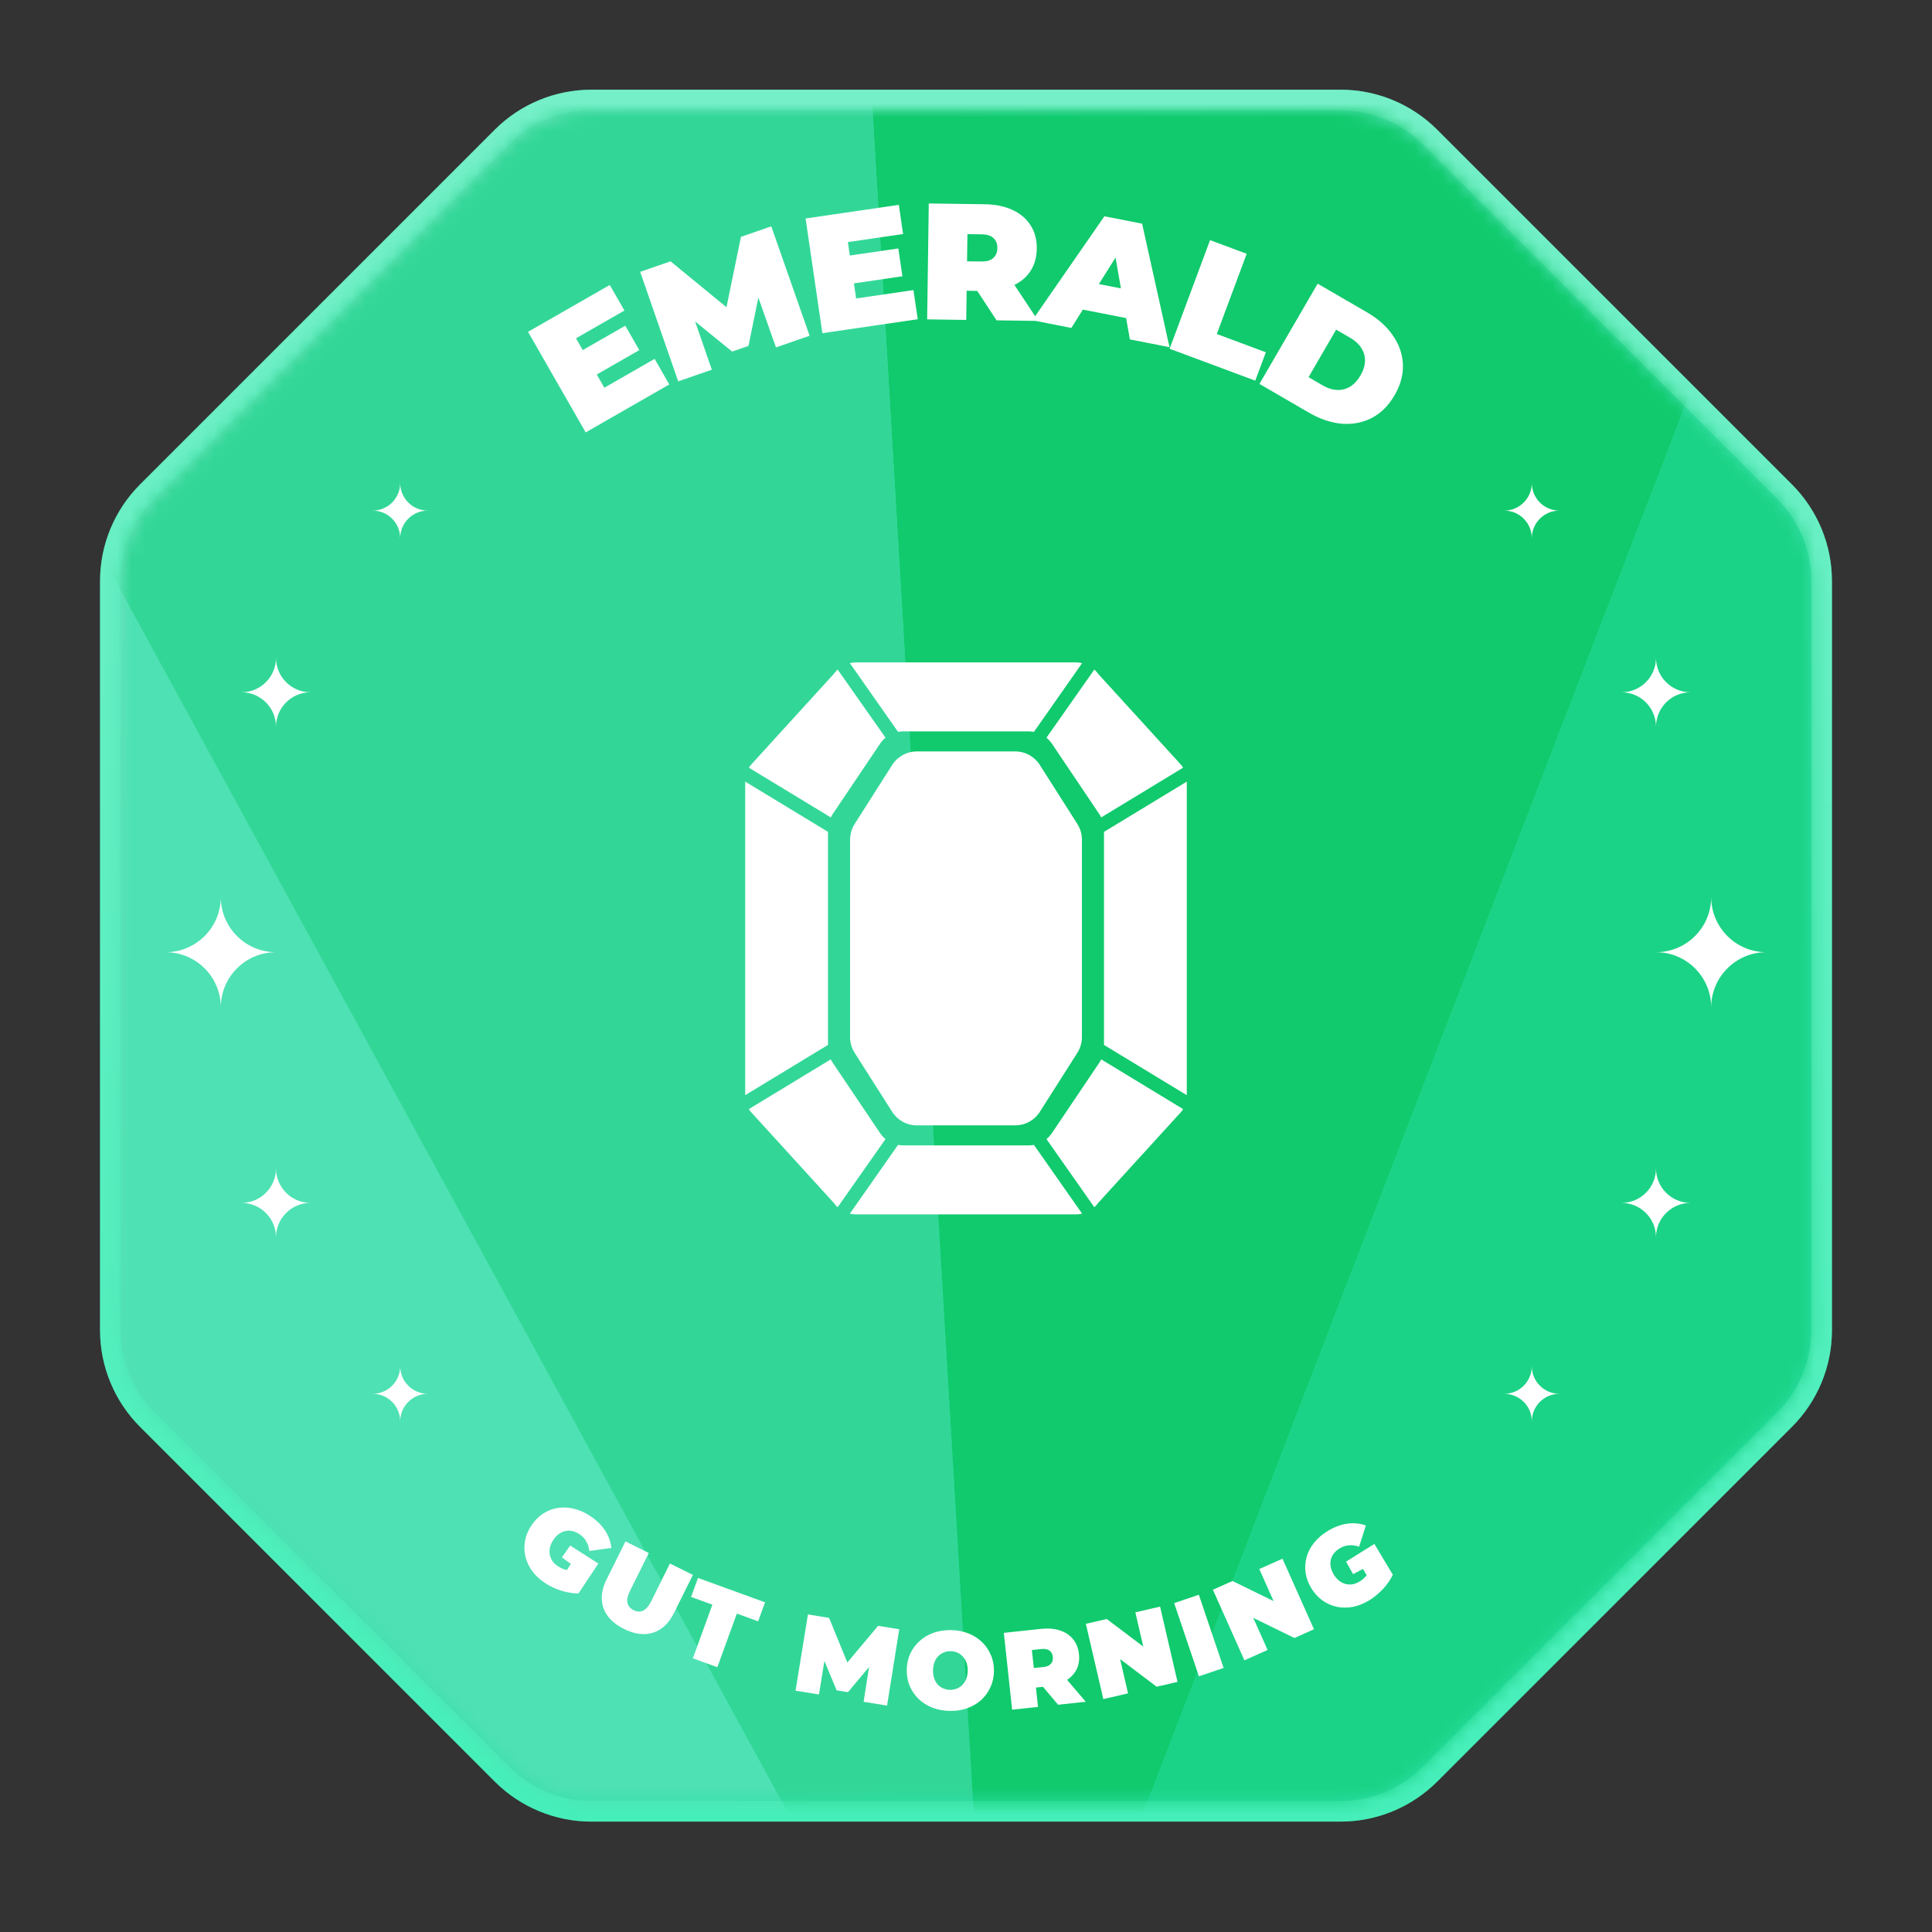 <svg width="140" height="140" viewBox="0 0 140 140" fill="none" xmlns="http://www.w3.org/2000/svg">
<rect x="0" y="0" width="140" height="140" fill="#333333" stroke="none"/>
<path d="M97.145 7.25C99.572 7.25 101.899 8.214 103.615 9.93L129.32 35.635C131.036 37.351 132 39.678 132 42.105V96.395C132 98.822 131.036 101.149 129.32 102.865L103.615 128.57C101.899 130.286 99.572 131.25 97.145 131.25H42.855C40.428 131.25 38.101 130.286 36.385 128.57L10.68 102.865C8.964 101.149 8 98.822 8 96.395V42.105C8 39.678 8.964 37.351 10.68 35.635L36.385 9.93C38.101 8.214 40.428 7.25 42.855 7.25H97.145Z" fill="url(#paint0_linear_2512_2245)"/>
<path d="M97.145 7.25C99.572 7.25 101.899 8.214 103.615 9.93L129.32 35.635C131.036 37.351 132 39.678 132 42.105V96.395C132 98.822 131.036 101.149 129.32 102.865L103.615 128.57C101.899 130.286 99.572 131.25 97.145 131.25H42.855C40.428 131.25 38.101 130.286 36.385 128.57L10.68 102.865C8.964 101.149 8 98.822 8 96.395V42.105C8 39.678 8.964 37.351 10.68 35.635L36.385 9.93C38.101 8.214 40.428 7.25 42.855 7.25H97.145Z" stroke="#29DEA5" stroke-width="1.5"/>
<path d="M97.145 7.25C99.572 7.25 101.899 8.214 103.615 9.93L129.32 35.635C131.036 37.351 132 39.678 132 42.105V96.395C132 98.822 131.036 101.149 129.32 102.865L103.615 128.57C101.899 130.286 99.572 131.25 97.145 131.25H42.855C40.428 131.25 38.101 130.286 36.385 128.57L10.68 102.865C8.964 101.149 8 98.822 8 96.395V42.105C8 39.678 8.964 37.351 10.68 35.635L36.385 9.93C38.101 8.214 40.428 7.25 42.855 7.25H97.145Z" stroke="url(#paint1_linear_2512_2245)" stroke-opacity="0.5" stroke-width="1.5"/>
<mask id="mask0_2512_2245" style="mask-type:alpha" maskUnits="userSpaceOnUse" x="8" y="8" width="124" height="123">
<path d="M97.146 8C99.373 8 101.51 8.885 103.085 10.46L128.79 36.165C130.365 37.74 131.25 39.877 131.25 42.104V96.396C131.25 98.623 130.365 100.76 128.79 102.335L103.085 128.04C101.51 129.615 99.373 130.5 97.146 130.5H42.854C40.627 130.5 38.49 129.615 36.915 128.04L11.21 102.335C9.635 100.76 8.75 98.623 8.75 96.396V42.104C8.75 39.877 9.635 37.74 11.21 36.165L36.915 10.46C38.49 8.885 40.627 8 42.854 8H97.146Z" fill="white"/>
</mask>
<g mask="url(#mask0_2512_2245)">
<path d="M72.198 159L-20 -9.846L-16.251 159H72.198Z" fill="#4EE1B3"/>
<path d="M72.198 159L-20 -9.845L59.014 -63L72.198 159Z" fill="#32D797"/>
<path d="M72.199 159L137.453 -10.42L59.014 -63L72.199 159Z" fill="#10CA6D"/>
<path d="M72.198 159L137.453 -10.42L142.05 159H72.198Z" fill="#1BD386"/>
</g>
<path d="M42.063 25.463L45.311 23.601L46.326 25.371L43.078 27.233L42.063 25.463ZM43.793 28.095L47.437 26.006L48.499 27.86L42.441 31.333L38.263 24.046L44.186 20.65L45.249 22.503L41.74 24.514L43.793 28.095ZM49.145 27.636L46.39 19.7L48.59 18.937L53.562 23.015L52.406 23.417L53.691 17.166L55.89 16.402L58.667 24.33L56.23 25.176L54.728 20.921L55.113 20.788L54.236 25.068L53.057 25.477L49.627 22.692L50.103 22.527L51.582 26.789L49.145 27.636ZM61.392 18.545L65.097 18.003L65.392 20.021L61.688 20.564L61.392 18.545ZM62.038 21.628L66.193 21.02L66.503 23.134L59.592 24.145L58.376 15.833L65.132 14.845L65.441 16.958L61.44 17.544L62.038 21.628ZM67.185 23.143L67.302 14.744L71.345 14.8C72.129 14.811 72.803 14.948 73.368 15.212C73.94 15.476 74.379 15.85 74.684 16.335C74.99 16.811 75.138 17.373 75.129 18.021C75.12 18.669 74.956 19.227 74.638 19.694C74.319 20.154 73.871 20.504 73.291 20.744C72.72 20.984 72.042 21.098 71.258 21.087L68.786 21.053L70.062 19.907L70.017 23.183L67.185 23.143ZM72.213 23.213L70.191 20.125L73.191 20.166L75.237 23.255L72.213 23.213ZM70.058 20.219L68.816 18.917L71.108 18.949C71.5 18.955 71.789 18.871 71.975 18.697C72.17 18.524 72.269 18.285 72.273 17.981C72.278 17.677 72.185 17.436 71.995 17.257C71.814 17.079 71.527 16.987 71.135 16.981L68.843 16.95L70.121 15.683L70.058 20.219ZM74.808 23.208L80.029 15.672L82.761 16.208L84.747 25.158L81.874 24.594L80.571 17.148L81.654 17.361L77.635 23.763L74.808 23.208ZM77.233 22.192L78.333 20.329L82.124 21.073L82.438 23.213L77.233 22.192ZM84.754 25.272L87.686 17.401L90.34 18.389L88.175 24.203L91.728 25.526L90.962 27.584L84.754 25.272ZM91.264 27.82L95.482 20.556L99.062 22.635C99.872 23.105 100.498 23.667 100.941 24.322C101.388 24.97 101.628 25.665 101.66 26.405C101.693 27.145 101.492 27.889 101.058 28.637C100.62 29.391 100.07 29.941 99.406 30.286C98.747 30.625 98.023 30.764 97.235 30.704C96.45 30.637 95.653 30.369 94.844 29.899L91.264 27.82ZM94.822 27.332L95.849 27.929C96.195 28.13 96.534 28.239 96.866 28.256C97.206 28.277 97.522 28.202 97.816 28.03C98.114 27.852 98.371 27.576 98.588 27.202C98.801 26.836 98.909 26.482 98.913 26.142C98.916 25.802 98.825 25.489 98.638 25.205C98.458 24.925 98.195 24.685 97.85 24.484L96.822 23.887L94.822 27.332Z" fill="white"/>
<path d="M78.413 87.945C78.266 87.98 78.114 88 77.959 88H62.041C61.885 88 61.732 87.98 61.584 87.945L65.076 82.963C65.195 82.985 65.316 83.001 65.439 83.001H74.561C74.584 83.001 74.608 82.997 74.632 82.996C74.663 82.995 74.693 82.994 74.724 82.991C74.734 82.99 74.745 82.99 74.755 82.988C74.803 82.984 74.85 82.974 74.897 82.966C74.905 82.964 74.913 82.964 74.922 82.963L78.413 87.945Z" fill="white"/>
<path d="M85.731 80.368C85.702 80.419 85.672 80.469 85.639 80.517L79.597 87.147C79.51 87.27 79.41 87.382 79.3 87.481L75.83 82.542C75.836 82.537 75.84 82.532 75.846 82.527C75.909 82.474 75.971 82.419 76.027 82.357C76.034 82.35 76.04 82.342 76.047 82.335C76.066 82.314 76.085 82.292 76.103 82.269C76.144 82.221 76.184 82.171 76.22 82.118L79.659 77.008C79.711 76.93 79.757 76.849 79.798 76.766L85.731 80.368Z" fill="white"/>
<path d="M60.202 76.765C60.243 76.848 60.288 76.93 60.341 77.008L63.78 82.118C63.889 82.28 64.022 82.42 64.169 82.541L60.698 87.481C60.589 87.381 60.49 87.27 60.403 87.147L54.361 80.517C54.327 80.468 54.296 80.418 54.267 80.367L60.202 76.765Z" fill="white"/>
<path d="M73.572 54.451C74.29 54.451 74.958 54.818 75.344 55.424L78.071 59.71C78.205 59.921 78.3 60.153 78.353 60.395C78.384 60.539 78.4 60.686 78.4 60.835V75.162C78.4 75.262 78.393 75.361 78.379 75.459C78.337 75.753 78.232 76.036 78.071 76.289L75.344 80.575C74.958 81.181 74.29 81.548 73.572 81.548H66.428C65.71 81.548 65.042 81.181 64.656 80.575L61.929 76.289C61.768 76.036 61.663 75.753 61.621 75.459C61.607 75.361 61.6 75.262 61.6 75.162V60.835C61.6 60.686 61.616 60.539 61.648 60.395C61.7 60.153 61.795 59.921 61.929 59.71L64.656 55.424C65.042 54.818 65.71 54.451 66.428 54.451H73.572Z" fill="white"/>
<path d="M86 79.361L80 75.72V60.28L86 56.638V79.361Z" fill="white"/>
<path d="M60 60.28V75.718L54 79.359V56.638L60 60.28Z" fill="white"/>
<path d="M64.17 53.457C64.168 53.459 64.166 53.459 64.164 53.461C64.019 53.581 63.888 53.721 63.78 53.882L60.341 58.992C60.301 59.05 60.266 59.111 60.233 59.173C60.229 59.182 60.224 59.191 60.22 59.2C60.214 59.211 60.208 59.222 60.202 59.233L54.268 55.631C54.297 55.581 54.328 55.531 54.361 55.483L60.403 48.853C60.49 48.73 60.589 48.617 60.699 48.518L64.17 53.457Z" fill="white"/>
<path d="M79.3 48.518C79.41 48.617 79.51 48.729 79.597 48.853L85.639 55.483C85.672 55.531 85.703 55.581 85.731 55.631L79.798 59.233C79.757 59.15 79.711 59.069 79.659 58.992L76.22 53.882C76.194 53.844 76.167 53.807 76.139 53.77C76.133 53.763 76.127 53.757 76.121 53.75C76.035 53.643 75.939 53.547 75.835 53.461C75.833 53.46 75.832 53.458 75.83 53.457L79.3 48.518Z" fill="white"/>
<path d="M77.959 48C78.114 48 78.266 48.019 78.413 48.054L74.922 53.035C74.804 53.013 74.683 52.999 74.561 52.999H65.439C65.317 52.999 65.196 53.014 65.077 53.036L61.585 48.054C61.733 48.019 61.886 48 62.041 48H77.959Z" fill="white"/>
<path d="M31 101C29.895 101 29 101.895 29 103C29 101.895 28.105 101 27 101C28.105 101 29 100.105 29 99C29 100.105 29.895 101 31 101Z" fill="white"/>
<path d="M22.5 87.166C21.119 87.166 20 88.285 20 89.666C20 88.285 18.881 87.166 17.5 87.166C18.881 87.166 20 86.047 20 84.666C20 86.047 21.119 87.166 22.5 87.166Z" fill="white"/>
<path d="M31 37C29.895 37 29 36.105 29 35C29 36.105 28.104 37 27 37C28.104 37 29 37.895 29 39C29 37.895 29.895 37 31 37Z" fill="white"/>
<path d="M22.5 50.166C21.119 50.166 20 49.047 20 47.666C20 49.047 18.881 50.166 17.5 50.166C18.881 50.166 20 51.285 20 52.666C20 51.285 21.119 50.166 22.5 50.166Z" fill="white"/>
<path d="M20 69C17.791 69 16 67.209 16 65C16 67.209 14.209 69 12 69C14.209 69 16 70.791 16 73C16 70.791 17.791 69 20 69Z" fill="white"/>
<path d="M109 101C110.105 101 111 101.895 111 103C111 101.895 111.895 101 113 101C111.895 101 111 100.105 111 99C111 100.105 110.105 101 109 101Z" fill="white"/>
<path d="M117.5 87.166C118.881 87.166 120 88.285 120 89.666C120 88.285 121.119 87.166 122.5 87.166C121.119 87.166 120 86.047 120 84.666C120 86.047 118.881 87.166 117.5 87.166Z" fill="white"/>
<path d="M109 37C110.105 37 111 36.105 111 35C111 36.105 111.895 37 113 37C111.895 37 111 37.895 111 39C111 37.895 110.105 37 109 37Z" fill="white"/>
<path d="M117.5 50.166C118.881 50.166 120 49.047 120 47.666C120 49.047 121.119 50.166 122.5 50.166C121.119 50.166 120 51.285 120 52.666C120 51.285 118.881 50.166 117.5 50.166Z" fill="white"/>
<path d="M120 69C122.209 69 124 67.209 124 65C124 67.209 125.791 69 128 69C125.791 69 124 70.791 124 73C124 70.791 122.209 69 120 69Z" fill="white"/>
<path fill-rule="evenodd" clip-rule="evenodd" d="M68.93 118.124C69.388 118.134 69.808 118.215 70.188 118.368C70.569 118.52 70.898 118.733 71.175 119.005C71.451 119.273 71.664 119.587 71.81 119.948C71.963 120.303 72.034 120.694 72.025 121.12C72.016 121.541 71.928 121.929 71.761 122.283C71.598 122.636 71.372 122.944 71.084 123.204C70.796 123.459 70.458 123.655 70.071 123.79C69.684 123.926 69.261 123.989 68.803 123.979C68.35 123.969 67.93 123.888 67.544 123.736C67.163 123.583 66.834 123.373 66.558 123.106C66.281 122.833 66.066 122.516 65.914 122.156C65.767 121.795 65.698 121.404 65.707 120.983C65.716 120.557 65.802 120.169 65.964 119.821C66.131 119.467 66.36 119.162 66.648 118.907C66.937 118.646 67.274 118.448 67.661 118.313C68.053 118.177 68.476 118.115 68.93 118.124ZM68.896 119.652C68.721 119.648 68.554 119.677 68.398 119.738C68.248 119.798 68.113 119.888 67.993 120.008C67.879 120.123 67.787 120.268 67.72 120.443C67.652 120.612 67.615 120.806 67.61 121.025C67.606 121.243 67.633 121.441 67.693 121.619C67.754 121.79 67.839 121.939 67.948 122.064C68.063 122.183 68.194 122.277 68.342 122.344C68.495 122.411 68.66 122.448 68.836 122.452C69.012 122.455 69.175 122.426 69.326 122.366C69.482 122.305 69.617 122.218 69.731 122.103C69.851 121.983 69.946 121.837 70.014 121.668C70.081 121.494 70.117 121.297 70.122 121.078C70.127 120.86 70.099 120.664 70.039 120.493C69.979 120.315 69.891 120.167 69.776 120.047C69.667 119.922 69.536 119.826 69.383 119.758C69.235 119.691 69.072 119.656 68.896 119.652Z" fill="white"/>
<path fill-rule="evenodd" clip-rule="evenodd" d="M75.423 118.035C75.942 117.979 76.399 118.015 76.794 118.144C77.194 118.272 77.515 118.485 77.756 118.781C77.996 119.071 78.139 119.431 78.185 119.861C78.232 120.29 78.169 120.672 77.996 121.007C77.845 121.295 77.62 121.535 77.324 121.728L78.679 123.316L76.675 123.532L75.579 122.233L75.067 122.287L75.219 123.689L73.342 123.891L72.742 118.323L75.423 118.035ZM75.459 119.495L74.774 119.568L74.915 120.872L75.6 120.799C75.859 120.771 76.044 120.692 76.153 120.562C76.268 120.432 76.314 120.266 76.293 120.065C76.271 119.863 76.19 119.711 76.051 119.608C75.916 119.504 75.719 119.467 75.459 119.495Z" fill="white"/>
<path d="M60.078 117.237L61.401 120.47L63.631 117.814L65.163 118.063L64.28 123.593L62.582 123.317L62.977 120.793L61.447 122.621L60.626 122.489L59.74 120.356L59.345 122.79L57.647 122.515L58.546 116.988L60.078 117.237Z" fill="white"/>
<path d="M85.328 121.876L83.816 122.227L81.168 120.226L81.743 122.707L79.951 123.123L78.686 117.668L80.198 117.318L82.846 119.318L82.271 116.837L84.063 116.421L85.328 121.876Z" fill="white"/>
<path d="M88.667 120.867L86.879 121.471L85.084 116.166L86.873 115.562L88.667 120.867Z" fill="white"/>
<path d="M55.437 116.111L54.937 117.487L53.395 116.926L51.981 120.813L50.208 120.167L51.622 116.281L50.08 115.72L50.581 114.344L55.437 116.111Z" fill="white"/>
<path d="M95.215 118.062L93.798 118.695L90.816 117.236L91.854 119.562L90.175 120.312L87.891 115.198L89.309 114.565L92.29 116.023L91.253 113.698L92.933 112.948L95.215 118.062Z" fill="white"/>
<path d="M47.014 112.537L45.669 115.245C45.479 115.627 45.413 115.934 45.471 116.165C45.531 116.392 45.678 116.563 45.912 116.679C46.151 116.798 46.376 116.811 46.588 116.72C46.807 116.627 47.012 116.388 47.202 116.006L48.547 113.298L50.209 114.124L48.839 116.882C48.466 117.632 47.962 118.108 47.326 118.31C46.69 118.512 45.987 118.422 45.218 118.04C44.449 117.658 43.953 117.153 43.729 116.524C43.506 115.895 43.581 115.205 43.953 114.455L45.323 111.697L47.014 112.537Z" fill="white"/>
<path d="M97.639 110.411C98.11 110.346 98.557 110.39 98.977 110.542L98.488 112.076C98.233 111.992 97.989 111.96 97.759 111.98C97.53 111.993 97.308 112.064 97.093 112.193C96.915 112.3 96.769 112.425 96.655 112.568C96.546 112.708 96.474 112.86 96.436 113.026C96.399 113.191 96.396 113.363 96.429 113.542C96.462 113.722 96.535 113.906 96.647 114.093C96.754 114.271 96.881 114.419 97.026 114.537C97.169 114.651 97.322 114.731 97.485 114.776C97.649 114.82 97.817 114.831 97.989 114.808C98.164 114.778 98.339 114.711 98.513 114.607C98.695 114.497 98.856 114.361 98.994 114.198C99.008 114.18 99.021 114.16 99.035 114.141L98.764 113.69L98.051 114.069L97.541 113.162L99.592 111.878L100.216 112.917L100.213 112.918L100.929 114.11C100.754 114.482 100.511 114.834 100.199 115.163C99.887 115.493 99.554 115.764 99.202 115.975C98.813 116.208 98.419 116.364 98.018 116.443C97.62 116.514 97.231 116.51 96.854 116.431C96.482 116.349 96.138 116.195 95.821 115.968C95.505 115.741 95.236 115.443 95.014 115.073C94.791 114.702 94.656 114.324 94.604 113.938C94.553 113.552 94.581 113.173 94.689 112.804C94.797 112.435 94.981 112.092 95.239 111.776C95.499 111.452 95.828 111.171 96.225 110.932C96.701 110.647 97.172 110.473 97.639 110.411Z" fill="white"/>
<path d="M40.416 109.272C40.796 109.211 41.184 109.229 41.581 109.326C41.985 109.421 42.38 109.597 42.767 109.854C43.228 110.161 43.588 110.511 43.845 110.906C44.105 111.303 44.258 111.725 44.302 112.17L42.707 112.388C42.672 112.122 42.596 111.888 42.479 111.689C42.37 111.488 42.21 111.318 42.001 111.179C41.828 111.064 41.652 110.986 41.474 110.945C41.301 110.907 41.132 110.907 40.967 110.944C40.801 110.981 40.645 111.053 40.497 111.16C40.349 111.266 40.215 111.411 40.094 111.593C39.979 111.766 39.899 111.944 39.855 112.126C39.814 112.304 39.808 112.476 39.838 112.643C39.868 112.81 39.931 112.967 40.025 113.113C40.127 113.257 40.263 113.386 40.431 113.498C40.609 113.616 40.802 113.703 41.009 113.757C41.031 113.762 41.054 113.765 41.077 113.77L41.368 113.331L40.719 112.85L41.319 111.999L43.359 113.3L42.689 114.31L42.687 114.308L41.919 115.466C41.508 115.468 41.086 115.4 40.654 115.26C40.222 115.12 39.835 114.937 39.493 114.709C39.115 114.459 38.804 114.169 38.561 113.841C38.326 113.512 38.163 113.16 38.072 112.786C37.986 112.414 37.977 112.037 38.046 111.654C38.115 111.271 38.269 110.899 38.508 110.539C38.747 110.18 39.03 109.894 39.356 109.682C39.683 109.47 40.036 109.333 40.416 109.272Z" fill="white"/>
<defs>
<linearGradient id="paint0_linear_2512_2245" x1="8.75" y1="8" x2="131.25" y2="130.5" gradientUnits="userSpaceOnUse">
<stop stop-color="#7CE6C4"/>
<stop offset="0.75" stop-color="#29DEA5"/>
</linearGradient>
<linearGradient id="paint1_linear_2512_2245" x1="70" y1="8" x2="70" y2="130.5" gradientUnits="userSpaceOnUse">
<stop stop-color="#C2FFEC"/>
<stop offset="1" stop-color="#63FFCE"/>
</linearGradient>
</defs>
</svg>
